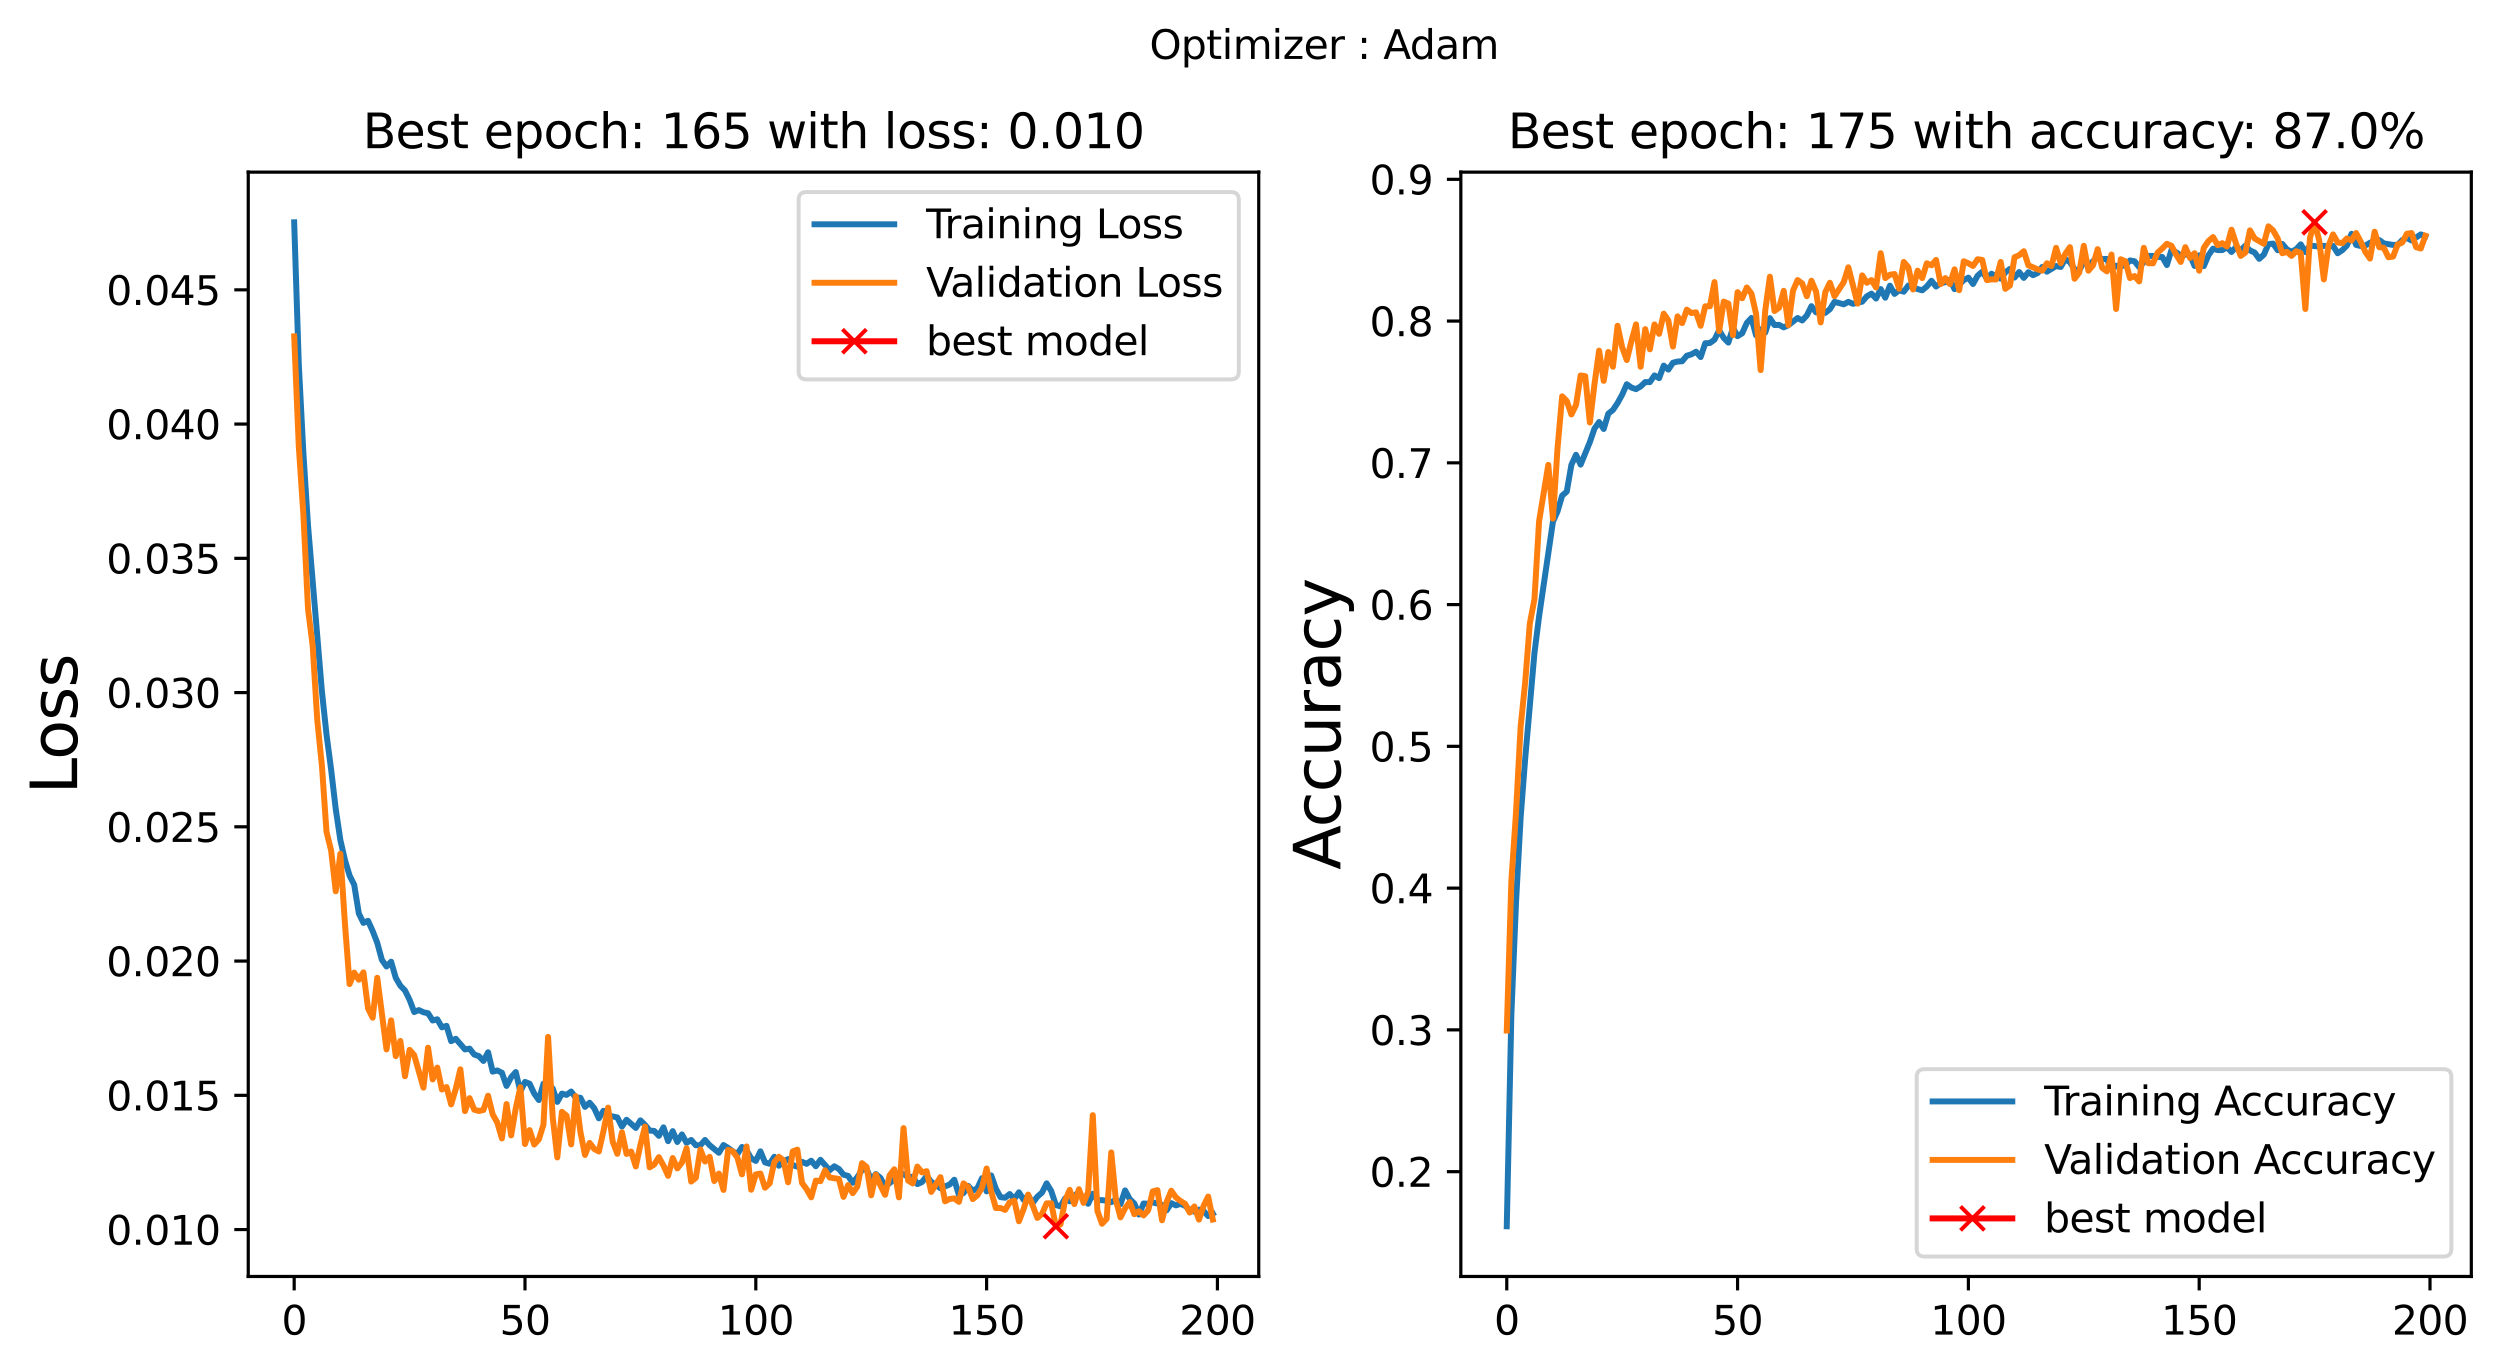 <?xml version="1.0" encoding="utf-8" standalone="no"?>
<!DOCTYPE svg PUBLIC "-//W3C//DTD SVG 1.1//EN"
  "http://www.w3.org/Graphics/SVG/1.1/DTD/svg11.dtd">
<svg xmlns:xlink="http://www.w3.org/1999/xlink" width="627.513pt" height="344.278pt" viewBox="0 0 627.513 344.278" xmlns="http://www.w3.org/2000/svg" version="1.1">
 <defs>
  <style type="text/css">*{stroke-linejoin: round; stroke-linecap: butt}</style>
 </defs>
 <g id="figure_1">
  <g id="patch_1">
   <path d="M 0 344.278 
L 627.513 344.278 
L 627.513 0 
L 0 0 
z
" style="fill: #ffffff"/>
  </g>
  <g id="axes_1">
   <g id="patch_2">
    <path d="M 62.313 320.4 
L 315.949 320.4 
L 315.949 43.2 
L 62.313 43.2 
z
" style="fill: #ffffff"/>
   </g>
   <g id="matplotlib.axis_1">
    <g id="xtick_1">
     <g id="line2d_1">
      <defs>
       <path id="m77416f4a60" d="M 0 0 
L 0 3.5 
" style="stroke: #000000; stroke-width: 0.8"/>
      </defs>
      <g>
       <use xlink:href="#m77416f4a60" x="73.842" y="320.4" style="stroke: #000000; stroke-width: 0.8"/>
      </g>
     </g>
     <g id="text_1">
      <!-- 0 -->
      <g transform="translate(70.661 334.998)scale(0.1 -0.1)">
       <defs>
        <path id="DejaVuSans-30" d="M 2034 4250 
Q 1547 4250 1301 3770 
Q 1056 3291 1056 2328 
Q 1056 1369 1301 889 
Q 1547 409 2034 409 
Q 2525 409 2770 889 
Q 3016 1369 3016 2328 
Q 3016 3291 2770 3770 
Q 2525 4250 2034 4250 
z
M 2034 4750 
Q 2819 4750 3233 4129 
Q 3647 3509 3647 2328 
Q 3647 1150 3233 529 
Q 2819 -91 2034 -91 
Q 1250 -91 836 529 
Q 422 1150 422 2328 
Q 422 3509 836 4129 
Q 1250 4750 2034 4750 
z
" transform="scale(0.016)"/>
       </defs>
       <use xlink:href="#DejaVuSans-30"/>
      </g>
     </g>
    </g>
    <g id="xtick_2">
     <g id="line2d_2">
      <g>
       <use xlink:href="#m77416f4a60" x="131.776" y="320.4" style="stroke: #000000; stroke-width: 0.8"/>
      </g>
     </g>
     <g id="text_2">
      <!-- 50 -->
      <g transform="translate(125.414 334.998)scale(0.1 -0.1)">
       <defs>
        <path id="DejaVuSans-35" d="M 691 4666 
L 3169 4666 
L 3169 4134 
L 1269 4134 
L 1269 2991 
Q 1406 3038 1543 3061 
Q 1681 3084 1819 3084 
Q 2600 3084 3056 2656 
Q 3513 2228 3513 1497 
Q 3513 744 3044 326 
Q 2575 -91 1722 -91 
Q 1428 -91 1123 -41 
Q 819 9 494 109 
L 494 744 
Q 775 591 1075 516 
Q 1375 441 1709 441 
Q 2250 441 2565 725 
Q 2881 1009 2881 1497 
Q 2881 1984 2565 2268 
Q 2250 2553 1709 2553 
Q 1456 2553 1204 2497 
Q 953 2441 691 2322 
L 691 4666 
z
" transform="scale(0.016)"/>
       </defs>
       <use xlink:href="#DejaVuSans-35"/>
       <use xlink:href="#DejaVuSans-30" x="63.623"/>
      </g>
     </g>
    </g>
    <g id="xtick_3">
     <g id="line2d_3">
      <g>
       <use xlink:href="#m77416f4a60" x="189.711" y="320.4" style="stroke: #000000; stroke-width: 0.8"/>
      </g>
     </g>
     <g id="text_3">
      <!-- 100 -->
      <g transform="translate(180.167 334.998)scale(0.1 -0.1)">
       <defs>
        <path id="DejaVuSans-31" d="M 794 531 
L 1825 531 
L 1825 4091 
L 703 3866 
L 703 4441 
L 1819 4666 
L 2450 4666 
L 2450 531 
L 3481 531 
L 3481 0 
L 794 0 
L 794 531 
z
" transform="scale(0.016)"/>
       </defs>
       <use xlink:href="#DejaVuSans-31"/>
       <use xlink:href="#DejaVuSans-30" x="63.623"/>
       <use xlink:href="#DejaVuSans-30" x="127.246"/>
      </g>
     </g>
    </g>
    <g id="xtick_4">
     <g id="line2d_4">
      <g>
       <use xlink:href="#m77416f4a60" x="247.645" y="320.4" style="stroke: #000000; stroke-width: 0.8"/>
      </g>
     </g>
     <g id="text_4">
      <!-- 150 -->
      <g transform="translate(238.101 334.998)scale(0.1 -0.1)">
       <use xlink:href="#DejaVuSans-31"/>
       <use xlink:href="#DejaVuSans-35" x="63.623"/>
       <use xlink:href="#DejaVuSans-30" x="127.246"/>
      </g>
     </g>
    </g>
    <g id="xtick_5">
     <g id="line2d_5">
      <g>
       <use xlink:href="#m77416f4a60" x="305.579" y="320.4" style="stroke: #000000; stroke-width: 0.8"/>
      </g>
     </g>
     <g id="text_5">
      <!-- 200 -->
      <g transform="translate(296.035 334.998)scale(0.1 -0.1)">
       <defs>
        <path id="DejaVuSans-32" d="M 1228 531 
L 3431 531 
L 3431 0 
L 469 0 
L 469 531 
Q 828 903 1448 1529 
Q 2069 2156 2228 2338 
Q 2531 2678 2651 2914 
Q 2772 3150 2772 3378 
Q 2772 3750 2511 3984 
Q 2250 4219 1831 4219 
Q 1534 4219 1204 4116 
Q 875 4013 500 3803 
L 500 4441 
Q 881 4594 1212 4672 
Q 1544 4750 1819 4750 
Q 2544 4750 2975 4387 
Q 3406 4025 3406 3419 
Q 3406 3131 3298 2873 
Q 3191 2616 2906 2266 
Q 2828 2175 2409 1742 
Q 1991 1309 1228 531 
z
" transform="scale(0.016)"/>
       </defs>
       <use xlink:href="#DejaVuSans-32"/>
       <use xlink:href="#DejaVuSans-30" x="63.623"/>
       <use xlink:href="#DejaVuSans-30" x="127.246"/>
      </g>
     </g>
    </g>
   </g>
   <g id="matplotlib.axis_2">
    <g id="ytick_1">
     <g id="line2d_6">
      <defs>
       <path id="mffb29371a8" d="M 0 0 
L -3.5 0 
" style="stroke: #000000; stroke-width: 0.8"/>
      </defs>
      <g>
       <use xlink:href="#mffb29371a8" x="62.313" y="308.628" style="stroke: #000000; stroke-width: 0.8"/>
      </g>
     </g>
     <g id="text_6">
      <!-- 0.010 -->
      <g transform="translate(26.685 312.428)scale(0.1 -0.1)">
       <defs>
        <path id="DejaVuSans-2e" d="M 684 794 
L 1344 794 
L 1344 0 
L 684 0 
L 684 794 
z
" transform="scale(0.016)"/>
       </defs>
       <use xlink:href="#DejaVuSans-30"/>
       <use xlink:href="#DejaVuSans-2e" x="63.623"/>
       <use xlink:href="#DejaVuSans-30" x="95.41"/>
       <use xlink:href="#DejaVuSans-31" x="159.033"/>
       <use xlink:href="#DejaVuSans-30" x="222.656"/>
      </g>
     </g>
    </g>
    <g id="ytick_2">
     <g id="line2d_7">
      <g>
       <use xlink:href="#mffb29371a8" x="62.313" y="274.931" style="stroke: #000000; stroke-width: 0.8"/>
      </g>
     </g>
     <g id="text_7">
      <!-- 0.015 -->
      <g transform="translate(26.685 278.73)scale(0.1 -0.1)">
       <use xlink:href="#DejaVuSans-30"/>
       <use xlink:href="#DejaVuSans-2e" x="63.623"/>
       <use xlink:href="#DejaVuSans-30" x="95.41"/>
       <use xlink:href="#DejaVuSans-31" x="159.033"/>
       <use xlink:href="#DejaVuSans-35" x="222.656"/>
      </g>
     </g>
    </g>
    <g id="ytick_3">
     <g id="line2d_8">
      <g>
       <use xlink:href="#mffb29371a8" x="62.313" y="241.234" style="stroke: #000000; stroke-width: 0.8"/>
      </g>
     </g>
     <g id="text_8">
      <!-- 0.020 -->
      <g transform="translate(26.685 245.033)scale(0.1 -0.1)">
       <use xlink:href="#DejaVuSans-30"/>
       <use xlink:href="#DejaVuSans-2e" x="63.623"/>
       <use xlink:href="#DejaVuSans-30" x="95.41"/>
       <use xlink:href="#DejaVuSans-32" x="159.033"/>
       <use xlink:href="#DejaVuSans-30" x="222.656"/>
      </g>
     </g>
    </g>
    <g id="ytick_4">
     <g id="line2d_9">
      <g>
       <use xlink:href="#mffb29371a8" x="62.313" y="207.537" style="stroke: #000000; stroke-width: 0.8"/>
      </g>
     </g>
     <g id="text_9">
      <!-- 0.025 -->
      <g transform="translate(26.685 211.336)scale(0.1 -0.1)">
       <use xlink:href="#DejaVuSans-30"/>
       <use xlink:href="#DejaVuSans-2e" x="63.623"/>
       <use xlink:href="#DejaVuSans-30" x="95.41"/>
       <use xlink:href="#DejaVuSans-32" x="159.033"/>
       <use xlink:href="#DejaVuSans-35" x="222.656"/>
      </g>
     </g>
    </g>
    <g id="ytick_5">
     <g id="line2d_10">
      <g>
       <use xlink:href="#mffb29371a8" x="62.313" y="173.84" style="stroke: #000000; stroke-width: 0.8"/>
      </g>
     </g>
     <g id="text_10">
      <!-- 0.030 -->
      <g transform="translate(26.685 177.639)scale(0.1 -0.1)">
       <defs>
        <path id="DejaVuSans-33" d="M 2597 2516 
Q 3050 2419 3304 2112 
Q 3559 1806 3559 1356 
Q 3559 666 3084 287 
Q 2609 -91 1734 -91 
Q 1441 -91 1130 -33 
Q 819 25 488 141 
L 488 750 
Q 750 597 1062 519 
Q 1375 441 1716 441 
Q 2309 441 2620 675 
Q 2931 909 2931 1356 
Q 2931 1769 2642 2001 
Q 2353 2234 1838 2234 
L 1294 2234 
L 1294 2753 
L 1863 2753 
Q 2328 2753 2575 2939 
Q 2822 3125 2822 3475 
Q 2822 3834 2567 4026 
Q 2313 4219 1838 4219 
Q 1578 4219 1281 4162 
Q 984 4106 628 3988 
L 628 4550 
Q 988 4650 1302 4700 
Q 1616 4750 1894 4750 
Q 2613 4750 3031 4423 
Q 3450 4097 3450 3541 
Q 3450 3153 3228 2886 
Q 3006 2619 2597 2516 
z
" transform="scale(0.016)"/>
       </defs>
       <use xlink:href="#DejaVuSans-30"/>
       <use xlink:href="#DejaVuSans-2e" x="63.623"/>
       <use xlink:href="#DejaVuSans-30" x="95.41"/>
       <use xlink:href="#DejaVuSans-33" x="159.033"/>
       <use xlink:href="#DejaVuSans-30" x="222.656"/>
      </g>
     </g>
    </g>
    <g id="ytick_6">
     <g id="line2d_11">
      <g>
       <use xlink:href="#mffb29371a8" x="62.313" y="140.143" style="stroke: #000000; stroke-width: 0.8"/>
      </g>
     </g>
     <g id="text_11">
      <!-- 0.035 -->
      <g transform="translate(26.685 143.942)scale(0.1 -0.1)">
       <use xlink:href="#DejaVuSans-30"/>
       <use xlink:href="#DejaVuSans-2e" x="63.623"/>
       <use xlink:href="#DejaVuSans-30" x="95.41"/>
       <use xlink:href="#DejaVuSans-33" x="159.033"/>
       <use xlink:href="#DejaVuSans-35" x="222.656"/>
      </g>
     </g>
    </g>
    <g id="ytick_7">
     <g id="line2d_12">
      <g>
       <use xlink:href="#mffb29371a8" x="62.313" y="106.445" style="stroke: #000000; stroke-width: 0.8"/>
      </g>
     </g>
     <g id="text_12">
      <!-- 0.040 -->
      <g transform="translate(26.685 110.245)scale(0.1 -0.1)">
       <defs>
        <path id="DejaVuSans-34" d="M 2419 4116 
L 825 1625 
L 2419 1625 
L 2419 4116 
z
M 2253 4666 
L 3047 4666 
L 3047 1625 
L 3713 1625 
L 3713 1100 
L 3047 1100 
L 3047 0 
L 2419 0 
L 2419 1100 
L 313 1100 
L 313 1709 
L 2253 4666 
z
" transform="scale(0.016)"/>
       </defs>
       <use xlink:href="#DejaVuSans-30"/>
       <use xlink:href="#DejaVuSans-2e" x="63.623"/>
       <use xlink:href="#DejaVuSans-30" x="95.41"/>
       <use xlink:href="#DejaVuSans-34" x="159.033"/>
       <use xlink:href="#DejaVuSans-30" x="222.656"/>
      </g>
     </g>
    </g>
    <g id="ytick_8">
     <g id="line2d_13">
      <g>
       <use xlink:href="#mffb29371a8" x="62.313" y="72.748" style="stroke: #000000; stroke-width: 0.8"/>
      </g>
     </g>
     <g id="text_13">
      <!-- 0.045 -->
      <g transform="translate(26.685 76.547)scale(0.1 -0.1)">
       <use xlink:href="#DejaVuSans-30"/>
       <use xlink:href="#DejaVuSans-2e" x="63.623"/>
       <use xlink:href="#DejaVuSans-30" x="95.41"/>
       <use xlink:href="#DejaVuSans-34" x="159.033"/>
       <use xlink:href="#DejaVuSans-35" x="222.656"/>
      </g>
     </g>
    </g>
    <g id="text_14">
     <!-- Loss -->
     <g transform="translate(19.358 199.347)rotate(-90)scale(0.16 -0.16)">
      <defs>
       <path id="DejaVuSans-4c" d="M 628 4666 
L 1259 4666 
L 1259 531 
L 3531 531 
L 3531 0 
L 628 0 
L 628 4666 
z
" transform="scale(0.016)"/>
       <path id="DejaVuSans-6f" d="M 1959 3097 
Q 1497 3097 1228 2736 
Q 959 2375 959 1747 
Q 959 1119 1226 758 
Q 1494 397 1959 397 
Q 2419 397 2687 759 
Q 2956 1122 2956 1747 
Q 2956 2369 2687 2733 
Q 2419 3097 1959 3097 
z
M 1959 3584 
Q 2709 3584 3137 3096 
Q 3566 2609 3566 1747 
Q 3566 888 3137 398 
Q 2709 -91 1959 -91 
Q 1206 -91 779 398 
Q 353 888 353 1747 
Q 353 2609 779 3096 
Q 1206 3584 1959 3584 
z
" transform="scale(0.016)"/>
       <path id="DejaVuSans-73" d="M 2834 3397 
L 2834 2853 
Q 2591 2978 2328 3040 
Q 2066 3103 1784 3103 
Q 1356 3103 1142 2972 
Q 928 2841 928 2578 
Q 928 2378 1081 2264 
Q 1234 2150 1697 2047 
L 1894 2003 
Q 2506 1872 2764 1633 
Q 3022 1394 3022 966 
Q 3022 478 2636 193 
Q 2250 -91 1575 -91 
Q 1294 -91 989 -36 
Q 684 19 347 128 
L 347 722 
Q 666 556 975 473 
Q 1284 391 1588 391 
Q 1994 391 2212 530 
Q 2431 669 2431 922 
Q 2431 1156 2273 1281 
Q 2116 1406 1581 1522 
L 1381 1569 
Q 847 1681 609 1914 
Q 372 2147 372 2553 
Q 372 3047 722 3315 
Q 1072 3584 1716 3584 
Q 2034 3584 2315 3537 
Q 2597 3491 2834 3397 
z
" transform="scale(0.016)"/>
      </defs>
      <use xlink:href="#DejaVuSans-4c"/>
      <use xlink:href="#DejaVuSans-6f" x="53.963"/>
      <use xlink:href="#DejaVuSans-73" x="115.145"/>
      <use xlink:href="#DejaVuSans-73" x="167.244"/>
     </g>
    </g>
   </g>
   <g id="line2d_14">
    <path d="M 73.842 55.8 
L 75.001 91.497 
L 76.159 113.854 
L 77.318 131.98 
L 80.794 173.474 
L 81.953 184.35 
L 83.112 193.148 
L 84.27 203.06 
L 85.429 210.832 
L 86.588 215.919 
L 87.746 219.765 
L 88.905 222.088 
L 90.064 229.275 
L 91.222 231.65 
L 92.381 231.13 
L 93.54 233.683 
L 94.698 236.672 
L 95.857 240.946 
L 97.016 242.595 
L 98.174 241.392 
L 99.333 245.437 
L 100.492 247.428 
L 101.651 248.607 
L 102.809 250.959 
L 103.968 254.02 
L 105.127 253.537 
L 106.285 254.08 
L 107.444 254.331 
L 108.603 256.149 
L 109.761 255.845 
L 110.92 257.863 
L 112.079 257.491 
L 113.237 261.337 
L 114.396 260.739 
L 116.713 263.409 
L 117.872 263.205 
L 119.031 264.696 
L 120.189 265.082 
L 121.348 266.307 
L 122.507 264.129 
L 123.666 268.986 
L 124.824 268.691 
L 125.983 269.263 
L 127.142 272.573 
L 128.3 270.389 
L 129.459 269.092 
L 130.618 273.978 
L 131.776 271.566 
L 132.935 272.018 
L 134.094 274.495 
L 135.252 276.111 
L 136.411 272.028 
L 137.57 273.123 
L 138.728 273.199 
L 139.887 276.575 
L 141.046 274.504 
L 142.205 274.823 
L 143.363 273.978 
L 144.522 275.535 
L 145.681 275.539 
L 146.839 277.827 
L 147.998 276.791 
L 149.157 278.164 
L 150.315 280.694 
L 151.474 278.818 
L 152.633 279.965 
L 154.95 280.488 
L 156.109 282.786 
L 157.267 281.066 
L 159.585 283.115 
L 160.744 281.218 
L 161.902 282.359 
L 163.061 283.779 
L 164.22 283.88 
L 165.378 285.097 
L 166.537 282.974 
L 167.696 286.432 
L 168.854 283.92 
L 170.013 286.643 
L 171.172 284.746 
L 172.33 286.857 
L 173.489 286.141 
L 174.648 287.466 
L 175.806 287.443 
L 176.965 286.142 
L 178.124 287.46 
L 180.441 289.353 
L 181.6 287.414 
L 182.759 288.133 
L 183.917 288.992 
L 185.076 289.678 
L 186.235 287.895 
L 187.393 288.736 
L 188.552 290.753 
L 189.711 291.395 
L 190.869 288.997 
L 192.028 291.77 
L 193.187 292.114 
L 194.345 290.371 
L 195.504 292.607 
L 196.663 291.495 
L 197.821 290.952 
L 198.98 292.455 
L 200.139 292.83 
L 201.298 291.621 
L 202.456 292.124 
L 203.615 291.348 
L 204.774 292.732 
L 205.932 291.124 
L 208.25 293.752 
L 209.408 292.747 
L 210.567 293.42 
L 211.726 294.843 
L 212.884 295.157 
L 214.043 296.889 
L 215.202 295.458 
L 216.36 293.68 
L 217.519 293.388 
L 218.678 296.178 
L 219.836 294.691 
L 220.995 295.652 
L 222.154 297.842 
L 224.471 296.056 
L 225.63 294.471 
L 226.789 294.684 
L 227.947 295.455 
L 229.106 295.378 
L 230.265 297.209 
L 231.423 296.719 
L 232.582 295.217 
L 233.741 296.623 
L 236.058 298.254 
L 238.375 297.32 
L 239.534 296.121 
L 240.693 299.935 
L 241.852 299.446 
L 243.01 297.661 
L 244.169 298.888 
L 245.328 298.251 
L 246.486 295.741 
L 247.645 299.042 
L 248.804 295.046 
L 249.962 298.366 
L 251.121 300.482 
L 252.28 300.637 
L 253.438 299.714 
L 254.597 300.946 
L 255.756 299.281 
L 256.914 301.141 
L 258.073 300.113 
L 259.232 301.934 
L 260.39 300.361 
L 261.549 299.357 
L 262.708 297.031 
L 263.867 298.959 
L 265.025 302.472 
L 266.184 302.804 
L 267.343 300.801 
L 268.501 301.527 
L 269.66 300.125 
L 270.819 299.264 
L 271.977 301.038 
L 273.136 302.15 
L 274.295 299.633 
L 275.453 301.225 
L 276.612 301.238 
L 277.771 301.403 
L 278.929 301.745 
L 280.088 301.162 
L 281.247 302.255 
L 282.406 298.798 
L 283.564 300.965 
L 284.723 302.094 
L 285.882 304.854 
L 287.04 302.08 
L 288.199 302.143 
L 289.358 301.794 
L 291.675 302.42 
L 292.834 303.791 
L 293.992 301.994 
L 295.151 302.557 
L 296.31 302.168 
L 297.468 302.666 
L 298.627 303.658 
L 299.786 304.14 
L 300.945 303.617 
L 302.103 303.969 
L 303.262 305.233 
L 304.421 304.607 
L 304.421 304.607 
" clip-path="url(#pb21c8bcd5d)" style="fill: none; stroke: #1f77b4; stroke-width: 1.5; stroke-linecap: square"/>
   </g>
   <g id="line2d_15">
    <path d="M 73.842 84.426 
L 75.001 112.111 
L 76.159 129.348 
L 77.318 152.887 
L 78.477 162.088 
L 79.635 180.726 
L 80.794 192.1 
L 81.953 208.775 
L 83.112 213.481 
L 84.27 223.704 
L 85.429 214.298 
L 86.588 231.965 
L 87.746 247.006 
L 88.905 244.129 
L 90.064 245.906 
L 91.222 244.07 
L 92.381 253.128 
L 93.54 255.452 
L 94.698 245.428 
L 97.016 263.408 
L 98.174 256.11 
L 99.333 265.084 
L 100.492 261.284 
L 101.651 270.14 
L 102.809 263.512 
L 103.968 264.849 
L 106.285 273.007 
L 107.444 262.985 
L 108.603 270.949 
L 109.761 267.978 
L 110.92 273.478 
L 112.079 272.857 
L 113.237 277.211 
L 114.396 273.323 
L 115.555 268.403 
L 116.713 278.898 
L 117.872 275.647 
L 119.031 278.534 
L 120.189 278.868 
L 121.348 278.612 
L 122.507 275.029 
L 123.666 279.729 
L 124.824 281.767 
L 125.983 285.752 
L 127.142 277.126 
L 128.3 284.99 
L 129.459 278.2 
L 130.618 272.879 
L 131.776 287.161 
L 132.935 283.661 
L 134.094 287.284 
L 135.252 285.993 
L 136.411 282.299 
L 137.57 260.261 
L 138.728 280.414 
L 139.887 290.522 
L 141.046 279.079 
L 142.205 280.035 
L 143.363 287.25 
L 144.522 275.134 
L 145.681 284.104 
L 146.839 289.895 
L 147.998 286.874 
L 149.157 288.397 
L 150.315 289.025 
L 151.474 283.902 
L 152.633 278.022 
L 153.791 286.547 
L 154.95 289.612 
L 156.109 284.223 
L 157.267 289.637 
L 158.426 289.048 
L 159.585 292.79 
L 160.744 287.383 
L 161.902 282.773 
L 163.061 293.009 
L 164.22 292.295 
L 165.378 290.454 
L 166.537 292.565 
L 167.696 295.143 
L 168.854 290.673 
L 170.013 293.276 
L 171.172 291.809 
L 172.33 288.207 
L 173.489 296.573 
L 174.648 295.647 
L 175.806 288.527 
L 176.965 291.543 
L 178.124 290.368 
L 179.282 296.448 
L 180.441 294.577 
L 181.6 298.679 
L 182.759 288.623 
L 183.917 288.99 
L 185.076 290.514 
L 186.235 294.774 
L 187.393 287.767 
L 188.552 298.626 
L 189.711 294.781 
L 190.869 294.566 
L 192.028 298.124 
L 193.187 297.016 
L 194.345 291.71 
L 195.504 290.357 
L 196.663 291.245 
L 197.821 296.766 
L 198.98 289.011 
L 200.139 288.569 
L 201.298 296.912 
L 202.456 298.478 
L 203.615 300.527 
L 204.774 296.341 
L 205.932 296.476 
L 207.091 293.758 
L 208.25 295.56 
L 210.567 295.928 
L 211.726 300.424 
L 212.884 297.46 
L 214.043 299.487 
L 215.202 297.814 
L 216.36 291.965 
L 217.519 292.9 
L 218.678 300.032 
L 219.836 294.826 
L 220.995 297.546 
L 222.154 299.904 
L 223.313 294.986 
L 224.471 293.504 
L 225.63 300.55 
L 226.789 283.16 
L 227.947 296.328 
L 229.106 297.045 
L 230.265 292.819 
L 231.423 294.27 
L 232.582 293.974 
L 233.741 299.184 
L 236.058 295.467 
L 237.217 301.532 
L 238.375 300.944 
L 239.534 300.8 
L 240.693 301.677 
L 241.852 297.029 
L 243.01 297.955 
L 244.169 300.984 
L 245.328 300.033 
L 246.486 298.115 
L 247.645 293.3 
L 248.804 299.125 
L 249.962 303.222 
L 251.121 303.214 
L 252.28 303.695 
L 253.438 301.793 
L 254.597 301.371 
L 255.756 306.536 
L 256.914 303.542 
L 258.073 299.845 
L 259.232 302.624 
L 260.39 305.704 
L 261.549 304.692 
L 262.708 302.049 
L 263.867 302.034 
L 265.025 307.8 
L 266.184 307.331 
L 267.343 301.323 
L 268.501 298.675 
L 269.66 302.225 
L 270.819 298.504 
L 271.977 301.93 
L 273.136 299.113 
L 274.295 279.915 
L 275.453 303.931 
L 276.612 307.169 
L 277.771 305.934 
L 278.929 289.269 
L 280.088 301.192 
L 281.247 305.567 
L 282.406 303.274 
L 283.564 301.719 
L 284.723 304.77 
L 285.882 304.023 
L 287.04 305.073 
L 288.199 303.8 
L 289.358 299.042 
L 290.516 298.736 
L 291.675 306.293 
L 292.834 301.692 
L 293.992 298.89 
L 295.151 300.538 
L 296.31 301.453 
L 297.468 302.172 
L 298.627 304.357 
L 299.786 302.824 
L 300.945 306.127 
L 302.103 302.68 
L 303.262 300.347 
L 304.421 306.112 
L 304.421 306.112 
" clip-path="url(#pb21c8bcd5d)" style="fill: none; stroke: #ff7f0e; stroke-width: 1.5; stroke-linecap: square"/>
   </g>
   <g id="line2d_16">
    <path d="M 265.025 307.8 
" clip-path="url(#pb21c8bcd5d)" style="fill: none; stroke: #ff0000; stroke-width: 1.5; stroke-linecap: square"/>
    <defs>
     <path id="m0f917a6fed" d="M -3 3 
L 3 -3 
M -3 -3 
L 3 3 
" style="stroke: #ff0000"/>
    </defs>
    <g clip-path="url(#pb21c8bcd5d)">
     <use xlink:href="#m0f917a6fed" x="265.025" y="307.8" style="fill: #ff0000; stroke: #ff0000"/>
    </g>
   </g>
   <g id="patch_3">
    <path d="M 62.313 320.4 
L 62.313 43.2 
" style="fill: none; stroke: #000000; stroke-width: 0.8; stroke-linejoin: miter; stroke-linecap: square"/>
   </g>
   <g id="patch_4">
    <path d="M 315.949 320.4 
L 315.949 43.2 
" style="fill: none; stroke: #000000; stroke-width: 0.8; stroke-linejoin: miter; stroke-linecap: square"/>
   </g>
   <g id="patch_5">
    <path d="M 62.313 320.4 
L 315.949 320.4 
" style="fill: none; stroke: #000000; stroke-width: 0.8; stroke-linejoin: miter; stroke-linecap: square"/>
   </g>
   <g id="patch_6">
    <path d="M 62.313 43.2 
L 315.949 43.2 
" style="fill: none; stroke: #000000; stroke-width: 0.8; stroke-linejoin: miter; stroke-linecap: square"/>
   </g>
   <g id="text_15">
    <!-- Best epoch: 165 with loss: 0.010 -->
    <g transform="translate(91.047 37.2)scale(0.12 -0.12)">
     <defs>
      <path id="DejaVuSans-42" d="M 1259 2228 
L 1259 519 
L 2272 519 
Q 2781 519 3026 730 
Q 3272 941 3272 1375 
Q 3272 1813 3026 2020 
Q 2781 2228 2272 2228 
L 1259 2228 
z
M 1259 4147 
L 1259 2741 
L 2194 2741 
Q 2656 2741 2882 2914 
Q 3109 3088 3109 3444 
Q 3109 3797 2882 3972 
Q 2656 4147 2194 4147 
L 1259 4147 
z
M 628 4666 
L 2241 4666 
Q 2963 4666 3353 4366 
Q 3744 4066 3744 3513 
Q 3744 3084 3544 2831 
Q 3344 2578 2956 2516 
Q 3422 2416 3680 2098 
Q 3938 1781 3938 1306 
Q 3938 681 3513 340 
Q 3088 0 2303 0 
L 628 0 
L 628 4666 
z
" transform="scale(0.016)"/>
      <path id="DejaVuSans-65" d="M 3597 1894 
L 3597 1613 
L 953 1613 
Q 991 1019 1311 708 
Q 1631 397 2203 397 
Q 2534 397 2845 478 
Q 3156 559 3463 722 
L 3463 178 
Q 3153 47 2828 -22 
Q 2503 -91 2169 -91 
Q 1331 -91 842 396 
Q 353 884 353 1716 
Q 353 2575 817 3079 
Q 1281 3584 2069 3584 
Q 2775 3584 3186 3129 
Q 3597 2675 3597 1894 
z
M 3022 2063 
Q 3016 2534 2758 2815 
Q 2500 3097 2075 3097 
Q 1594 3097 1305 2825 
Q 1016 2553 972 2059 
L 3022 2063 
z
" transform="scale(0.016)"/>
      <path id="DejaVuSans-74" d="M 1172 4494 
L 1172 3500 
L 2356 3500 
L 2356 3053 
L 1172 3053 
L 1172 1153 
Q 1172 725 1289 603 
Q 1406 481 1766 481 
L 2356 481 
L 2356 0 
L 1766 0 
Q 1100 0 847 248 
Q 594 497 594 1153 
L 594 3053 
L 172 3053 
L 172 3500 
L 594 3500 
L 594 4494 
L 1172 4494 
z
" transform="scale(0.016)"/>
      <path id="DejaVuSans-20" transform="scale(0.016)"/>
      <path id="DejaVuSans-70" d="M 1159 525 
L 1159 -1331 
L 581 -1331 
L 581 3500 
L 1159 3500 
L 1159 2969 
Q 1341 3281 1617 3432 
Q 1894 3584 2278 3584 
Q 2916 3584 3314 3078 
Q 3713 2572 3713 1747 
Q 3713 922 3314 415 
Q 2916 -91 2278 -91 
Q 1894 -91 1617 61 
Q 1341 213 1159 525 
z
M 3116 1747 
Q 3116 2381 2855 2742 
Q 2594 3103 2138 3103 
Q 1681 3103 1420 2742 
Q 1159 2381 1159 1747 
Q 1159 1113 1420 752 
Q 1681 391 2138 391 
Q 2594 391 2855 752 
Q 3116 1113 3116 1747 
z
" transform="scale(0.016)"/>
      <path id="DejaVuSans-63" d="M 3122 3366 
L 3122 2828 
Q 2878 2963 2633 3030 
Q 2388 3097 2138 3097 
Q 1578 3097 1268 2742 
Q 959 2388 959 1747 
Q 959 1106 1268 751 
Q 1578 397 2138 397 
Q 2388 397 2633 464 
Q 2878 531 3122 666 
L 3122 134 
Q 2881 22 2623 -34 
Q 2366 -91 2075 -91 
Q 1284 -91 818 406 
Q 353 903 353 1747 
Q 353 2603 823 3093 
Q 1294 3584 2113 3584 
Q 2378 3584 2631 3529 
Q 2884 3475 3122 3366 
z
" transform="scale(0.016)"/>
      <path id="DejaVuSans-68" d="M 3513 2113 
L 3513 0 
L 2938 0 
L 2938 2094 
Q 2938 2591 2744 2837 
Q 2550 3084 2163 3084 
Q 1697 3084 1428 2787 
Q 1159 2491 1159 1978 
L 1159 0 
L 581 0 
L 581 4863 
L 1159 4863 
L 1159 2956 
Q 1366 3272 1645 3428 
Q 1925 3584 2291 3584 
Q 2894 3584 3203 3211 
Q 3513 2838 3513 2113 
z
" transform="scale(0.016)"/>
      <path id="DejaVuSans-3a" d="M 750 794 
L 1409 794 
L 1409 0 
L 750 0 
L 750 794 
z
M 750 3309 
L 1409 3309 
L 1409 2516 
L 750 2516 
L 750 3309 
z
" transform="scale(0.016)"/>
      <path id="DejaVuSans-36" d="M 2113 2584 
Q 1688 2584 1439 2293 
Q 1191 2003 1191 1497 
Q 1191 994 1439 701 
Q 1688 409 2113 409 
Q 2538 409 2786 701 
Q 3034 994 3034 1497 
Q 3034 2003 2786 2293 
Q 2538 2584 2113 2584 
z
M 3366 4563 
L 3366 3988 
Q 3128 4100 2886 4159 
Q 2644 4219 2406 4219 
Q 1781 4219 1451 3797 
Q 1122 3375 1075 2522 
Q 1259 2794 1537 2939 
Q 1816 3084 2150 3084 
Q 2853 3084 3261 2657 
Q 3669 2231 3669 1497 
Q 3669 778 3244 343 
Q 2819 -91 2113 -91 
Q 1303 -91 875 529 
Q 447 1150 447 2328 
Q 447 3434 972 4092 
Q 1497 4750 2381 4750 
Q 2619 4750 2861 4703 
Q 3103 4656 3366 4563 
z
" transform="scale(0.016)"/>
      <path id="DejaVuSans-77" d="M 269 3500 
L 844 3500 
L 1563 769 
L 2278 3500 
L 2956 3500 
L 3675 769 
L 4391 3500 
L 4966 3500 
L 4050 0 
L 3372 0 
L 2619 2869 
L 1863 0 
L 1184 0 
L 269 3500 
z
" transform="scale(0.016)"/>
      <path id="DejaVuSans-69" d="M 603 3500 
L 1178 3500 
L 1178 0 
L 603 0 
L 603 3500 
z
M 603 4863 
L 1178 4863 
L 1178 4134 
L 603 4134 
L 603 4863 
z
" transform="scale(0.016)"/>
      <path id="DejaVuSans-6c" d="M 603 4863 
L 1178 4863 
L 1178 0 
L 603 0 
L 603 4863 
z
" transform="scale(0.016)"/>
     </defs>
     <use xlink:href="#DejaVuSans-42"/>
     <use xlink:href="#DejaVuSans-65" x="68.604"/>
     <use xlink:href="#DejaVuSans-73" x="130.127"/>
     <use xlink:href="#DejaVuSans-74" x="182.227"/>
     <use xlink:href="#DejaVuSans-20" x="221.436"/>
     <use xlink:href="#DejaVuSans-65" x="253.223"/>
     <use xlink:href="#DejaVuSans-70" x="314.746"/>
     <use xlink:href="#DejaVuSans-6f" x="378.223"/>
     <use xlink:href="#DejaVuSans-63" x="439.404"/>
     <use xlink:href="#DejaVuSans-68" x="494.385"/>
     <use xlink:href="#DejaVuSans-3a" x="557.764"/>
     <use xlink:href="#DejaVuSans-20" x="591.455"/>
     <use xlink:href="#DejaVuSans-31" x="623.242"/>
     <use xlink:href="#DejaVuSans-36" x="686.865"/>
     <use xlink:href="#DejaVuSans-35" x="750.488"/>
     <use xlink:href="#DejaVuSans-20" x="814.111"/>
     <use xlink:href="#DejaVuSans-77" x="845.898"/>
     <use xlink:href="#DejaVuSans-69" x="927.686"/>
     <use xlink:href="#DejaVuSans-74" x="955.469"/>
     <use xlink:href="#DejaVuSans-68" x="994.678"/>
     <use xlink:href="#DejaVuSans-20" x="1058.057"/>
     <use xlink:href="#DejaVuSans-6c" x="1089.844"/>
     <use xlink:href="#DejaVuSans-6f" x="1117.627"/>
     <use xlink:href="#DejaVuSans-73" x="1178.809"/>
     <use xlink:href="#DejaVuSans-73" x="1230.908"/>
     <use xlink:href="#DejaVuSans-3a" x="1283.008"/>
     <use xlink:href="#DejaVuSans-20" x="1316.699"/>
     <use xlink:href="#DejaVuSans-30" x="1348.486"/>
     <use xlink:href="#DejaVuSans-2e" x="1412.109"/>
     <use xlink:href="#DejaVuSans-30" x="1443.896"/>
     <use xlink:href="#DejaVuSans-31" x="1507.52"/>
     <use xlink:href="#DejaVuSans-30" x="1571.143"/>
    </g>
   </g>
   <g id="legend_1">
    <g id="patch_7">
     <path d="M 202.456 95.234 
L 308.949 95.234 
Q 310.949 95.234 310.949 93.234 
L 310.949 50.2 
Q 310.949 48.2 308.949 48.2 
L 202.456 48.2 
Q 200.456 48.2 200.456 50.2 
L 200.456 93.234 
Q 200.456 95.234 202.456 95.234 
z
" style="fill: #ffffff; opacity: 0.8; stroke: #cccccc; stroke-linejoin: miter"/>
    </g>
    <g id="line2d_17">
     <path d="M 204.456 56.298 
L 214.456 56.298 
L 224.456 56.298 
" style="fill: none; stroke: #1f77b4; stroke-width: 1.5; stroke-linecap: square"/>
    </g>
    <g id="text_16">
     <!-- Training Loss -->
     <g transform="translate(232.456 59.798)scale(0.1 -0.1)">
      <defs>
       <path id="DejaVuSans-54" d="M -19 4666 
L 3928 4666 
L 3928 4134 
L 2272 4134 
L 2272 0 
L 1638 0 
L 1638 4134 
L -19 4134 
L -19 4666 
z
" transform="scale(0.016)"/>
       <path id="DejaVuSans-72" d="M 2631 2963 
Q 2534 3019 2420 3045 
Q 2306 3072 2169 3072 
Q 1681 3072 1420 2755 
Q 1159 2438 1159 1844 
L 1159 0 
L 581 0 
L 581 3500 
L 1159 3500 
L 1159 2956 
Q 1341 3275 1631 3429 
Q 1922 3584 2338 3584 
Q 2397 3584 2469 3576 
Q 2541 3569 2628 3553 
L 2631 2963 
z
" transform="scale(0.016)"/>
       <path id="DejaVuSans-61" d="M 2194 1759 
Q 1497 1759 1228 1600 
Q 959 1441 959 1056 
Q 959 750 1161 570 
Q 1363 391 1709 391 
Q 2188 391 2477 730 
Q 2766 1069 2766 1631 
L 2766 1759 
L 2194 1759 
z
M 3341 1997 
L 3341 0 
L 2766 0 
L 2766 531 
Q 2569 213 2275 61 
Q 1981 -91 1556 -91 
Q 1019 -91 701 211 
Q 384 513 384 1019 
Q 384 1609 779 1909 
Q 1175 2209 1959 2209 
L 2766 2209 
L 2766 2266 
Q 2766 2663 2505 2880 
Q 2244 3097 1772 3097 
Q 1472 3097 1187 3025 
Q 903 2953 641 2809 
L 641 3341 
Q 956 3463 1253 3523 
Q 1550 3584 1831 3584 
Q 2591 3584 2966 3190 
Q 3341 2797 3341 1997 
z
" transform="scale(0.016)"/>
       <path id="DejaVuSans-6e" d="M 3513 2113 
L 3513 0 
L 2938 0 
L 2938 2094 
Q 2938 2591 2744 2837 
Q 2550 3084 2163 3084 
Q 1697 3084 1428 2787 
Q 1159 2491 1159 1978 
L 1159 0 
L 581 0 
L 581 3500 
L 1159 3500 
L 1159 2956 
Q 1366 3272 1645 3428 
Q 1925 3584 2291 3584 
Q 2894 3584 3203 3211 
Q 3513 2838 3513 2113 
z
" transform="scale(0.016)"/>
       <path id="DejaVuSans-67" d="M 2906 1791 
Q 2906 2416 2648 2759 
Q 2391 3103 1925 3103 
Q 1463 3103 1205 2759 
Q 947 2416 947 1791 
Q 947 1169 1205 825 
Q 1463 481 1925 481 
Q 2391 481 2648 825 
Q 2906 1169 2906 1791 
z
M 3481 434 
Q 3481 -459 3084 -895 
Q 2688 -1331 1869 -1331 
Q 1566 -1331 1297 -1286 
Q 1028 -1241 775 -1147 
L 775 -588 
Q 1028 -725 1275 -790 
Q 1522 -856 1778 -856 
Q 2344 -856 2625 -561 
Q 2906 -266 2906 331 
L 2906 616 
Q 2728 306 2450 153 
Q 2172 0 1784 0 
Q 1141 0 747 490 
Q 353 981 353 1791 
Q 353 2603 747 3093 
Q 1141 3584 1784 3584 
Q 2172 3584 2450 3431 
Q 2728 3278 2906 2969 
L 2906 3500 
L 3481 3500 
L 3481 434 
z
" transform="scale(0.016)"/>
      </defs>
      <use xlink:href="#DejaVuSans-54"/>
      <use xlink:href="#DejaVuSans-72" x="46.334"/>
      <use xlink:href="#DejaVuSans-61" x="87.447"/>
      <use xlink:href="#DejaVuSans-69" x="148.727"/>
      <use xlink:href="#DejaVuSans-6e" x="176.51"/>
      <use xlink:href="#DejaVuSans-69" x="239.889"/>
      <use xlink:href="#DejaVuSans-6e" x="267.672"/>
      <use xlink:href="#DejaVuSans-67" x="331.051"/>
      <use xlink:href="#DejaVuSans-20" x="394.527"/>
      <use xlink:href="#DejaVuSans-4c" x="426.314"/>
      <use xlink:href="#DejaVuSans-6f" x="480.277"/>
      <use xlink:href="#DejaVuSans-73" x="541.459"/>
      <use xlink:href="#DejaVuSans-73" x="593.559"/>
     </g>
    </g>
    <g id="line2d_18">
     <path d="M 204.456 70.977 
L 214.456 70.977 
L 224.456 70.977 
" style="fill: none; stroke: #ff7f0e; stroke-width: 1.5; stroke-linecap: square"/>
    </g>
    <g id="text_17">
     <!-- Validation Loss -->
     <g transform="translate(232.456 74.477)scale(0.1 -0.1)">
      <defs>
       <path id="DejaVuSans-56" d="M 1831 0 
L 50 4666 
L 709 4666 
L 2188 738 
L 3669 4666 
L 4325 4666 
L 2547 0 
L 1831 0 
z
" transform="scale(0.016)"/>
       <path id="DejaVuSans-64" d="M 2906 2969 
L 2906 4863 
L 3481 4863 
L 3481 0 
L 2906 0 
L 2906 525 
Q 2725 213 2448 61 
Q 2172 -91 1784 -91 
Q 1150 -91 751 415 
Q 353 922 353 1747 
Q 353 2572 751 3078 
Q 1150 3584 1784 3584 
Q 2172 3584 2448 3432 
Q 2725 3281 2906 2969 
z
M 947 1747 
Q 947 1113 1208 752 
Q 1469 391 1925 391 
Q 2381 391 2643 752 
Q 2906 1113 2906 1747 
Q 2906 2381 2643 2742 
Q 2381 3103 1925 3103 
Q 1469 3103 1208 2742 
Q 947 2381 947 1747 
z
" transform="scale(0.016)"/>
      </defs>
      <use xlink:href="#DejaVuSans-56"/>
      <use xlink:href="#DejaVuSans-61" x="60.658"/>
      <use xlink:href="#DejaVuSans-6c" x="121.938"/>
      <use xlink:href="#DejaVuSans-69" x="149.721"/>
      <use xlink:href="#DejaVuSans-64" x="177.504"/>
      <use xlink:href="#DejaVuSans-61" x="240.98"/>
      <use xlink:href="#DejaVuSans-74" x="302.26"/>
      <use xlink:href="#DejaVuSans-69" x="341.469"/>
      <use xlink:href="#DejaVuSans-6f" x="369.252"/>
      <use xlink:href="#DejaVuSans-6e" x="430.434"/>
      <use xlink:href="#DejaVuSans-20" x="493.812"/>
      <use xlink:href="#DejaVuSans-4c" x="525.6"/>
      <use xlink:href="#DejaVuSans-6f" x="579.562"/>
      <use xlink:href="#DejaVuSans-73" x="640.744"/>
      <use xlink:href="#DejaVuSans-73" x="692.844"/>
     </g>
    </g>
    <g id="line2d_19">
     <path d="M 204.456 85.655 
L 214.456 85.655 
L 224.456 85.655 
" style="fill: none; stroke: #ff0000; stroke-width: 1.5; stroke-linecap: square"/>
     <g>
      <use xlink:href="#m0f917a6fed" x="214.456" y="85.655" style="fill: #ff0000; stroke: #ff0000"/>
     </g>
    </g>
    <g id="text_18">
     <!-- best model -->
     <g transform="translate(232.456 89.155)scale(0.1 -0.1)">
      <defs>
       <path id="DejaVuSans-62" d="M 3116 1747 
Q 3116 2381 2855 2742 
Q 2594 3103 2138 3103 
Q 1681 3103 1420 2742 
Q 1159 2381 1159 1747 
Q 1159 1113 1420 752 
Q 1681 391 2138 391 
Q 2594 391 2855 752 
Q 3116 1113 3116 1747 
z
M 1159 2969 
Q 1341 3281 1617 3432 
Q 1894 3584 2278 3584 
Q 2916 3584 3314 3078 
Q 3713 2572 3713 1747 
Q 3713 922 3314 415 
Q 2916 -91 2278 -91 
Q 1894 -91 1617 61 
Q 1341 213 1159 525 
L 1159 0 
L 581 0 
L 581 4863 
L 1159 4863 
L 1159 2969 
z
" transform="scale(0.016)"/>
       <path id="DejaVuSans-6d" d="M 3328 2828 
Q 3544 3216 3844 3400 
Q 4144 3584 4550 3584 
Q 5097 3584 5394 3201 
Q 5691 2819 5691 2113 
L 5691 0 
L 5113 0 
L 5113 2094 
Q 5113 2597 4934 2840 
Q 4756 3084 4391 3084 
Q 3944 3084 3684 2787 
Q 3425 2491 3425 1978 
L 3425 0 
L 2847 0 
L 2847 2094 
Q 2847 2600 2669 2842 
Q 2491 3084 2119 3084 
Q 1678 3084 1418 2786 
Q 1159 2488 1159 1978 
L 1159 0 
L 581 0 
L 581 3500 
L 1159 3500 
L 1159 2956 
Q 1356 3278 1631 3431 
Q 1906 3584 2284 3584 
Q 2666 3584 2933 3390 
Q 3200 3197 3328 2828 
z
" transform="scale(0.016)"/>
      </defs>
      <use xlink:href="#DejaVuSans-62"/>
      <use xlink:href="#DejaVuSans-65" x="63.477"/>
      <use xlink:href="#DejaVuSans-73" x="125"/>
      <use xlink:href="#DejaVuSans-74" x="177.1"/>
      <use xlink:href="#DejaVuSans-20" x="216.309"/>
      <use xlink:href="#DejaVuSans-6d" x="248.096"/>
      <use xlink:href="#DejaVuSans-6f" x="345.508"/>
      <use xlink:href="#DejaVuSans-64" x="406.689"/>
      <use xlink:href="#DejaVuSans-65" x="470.166"/>
      <use xlink:href="#DejaVuSans-6c" x="531.689"/>
     </g>
    </g>
   </g>
  </g>
  <g id="axes_2">
   <g id="patch_8">
    <path d="M 366.677 320.4 
L 620.313 320.4 
L 620.313 43.2 
L 366.677 43.2 
z
" style="fill: #ffffff"/>
   </g>
   <g id="matplotlib.axis_3">
    <g id="xtick_6">
     <g id="line2d_20">
      <g>
       <use xlink:href="#m77416f4a60" x="378.206" y="320.4" style="stroke: #000000; stroke-width: 0.8"/>
      </g>
     </g>
     <g id="text_19">
      <!-- 0 -->
      <g transform="translate(375.024 334.998)scale(0.1 -0.1)">
       <use xlink:href="#DejaVuSans-30"/>
      </g>
     </g>
    </g>
    <g id="xtick_7">
     <g id="line2d_21">
      <g>
       <use xlink:href="#m77416f4a60" x="436.14" y="320.4" style="stroke: #000000; stroke-width: 0.8"/>
      </g>
     </g>
     <g id="text_20">
      <!-- 50 -->
      <g transform="translate(429.777 334.998)scale(0.1 -0.1)">
       <use xlink:href="#DejaVuSans-35"/>
       <use xlink:href="#DejaVuSans-30" x="63.623"/>
      </g>
     </g>
    </g>
    <g id="xtick_8">
     <g id="line2d_22">
      <g>
       <use xlink:href="#m77416f4a60" x="494.074" y="320.4" style="stroke: #000000; stroke-width: 0.8"/>
      </g>
     </g>
     <g id="text_21">
      <!-- 100 -->
      <g transform="translate(484.531 334.998)scale(0.1 -0.1)">
       <use xlink:href="#DejaVuSans-31"/>
       <use xlink:href="#DejaVuSans-30" x="63.623"/>
       <use xlink:href="#DejaVuSans-30" x="127.246"/>
      </g>
     </g>
    </g>
    <g id="xtick_9">
     <g id="line2d_23">
      <g>
       <use xlink:href="#m77416f4a60" x="552.009" y="320.4" style="stroke: #000000; stroke-width: 0.8"/>
      </g>
     </g>
     <g id="text_22">
      <!-- 150 -->
      <g transform="translate(542.465 334.998)scale(0.1 -0.1)">
       <use xlink:href="#DejaVuSans-31"/>
       <use xlink:href="#DejaVuSans-35" x="63.623"/>
       <use xlink:href="#DejaVuSans-30" x="127.246"/>
      </g>
     </g>
    </g>
    <g id="xtick_10">
     <g id="line2d_24">
      <g>
       <use xlink:href="#m77416f4a60" x="609.943" y="320.4" style="stroke: #000000; stroke-width: 0.8"/>
      </g>
     </g>
     <g id="text_23">
      <!-- 200 -->
      <g transform="translate(600.399 334.998)scale(0.1 -0.1)">
       <use xlink:href="#DejaVuSans-32"/>
       <use xlink:href="#DejaVuSans-30" x="63.623"/>
       <use xlink:href="#DejaVuSans-30" x="127.246"/>
      </g>
     </g>
    </g>
   </g>
   <g id="matplotlib.axis_4">
    <g id="ytick_9">
     <g id="line2d_25">
      <g>
       <use xlink:href="#mffb29371a8" x="366.677" y="294.09" style="stroke: #000000; stroke-width: 0.8"/>
      </g>
     </g>
     <g id="text_24">
      <!-- 0.2 -->
      <g transform="translate(343.774 297.889)scale(0.1 -0.1)">
       <use xlink:href="#DejaVuSans-30"/>
       <use xlink:href="#DejaVuSans-2e" x="63.623"/>
       <use xlink:href="#DejaVuSans-32" x="95.41"/>
      </g>
     </g>
    </g>
    <g id="ytick_10">
     <g id="line2d_26">
      <g>
       <use xlink:href="#mffb29371a8" x="366.677" y="258.506" style="stroke: #000000; stroke-width: 0.8"/>
      </g>
     </g>
     <g id="text_25">
      <!-- 0.3 -->
      <g transform="translate(343.774 262.306)scale(0.1 -0.1)">
       <use xlink:href="#DejaVuSans-30"/>
       <use xlink:href="#DejaVuSans-2e" x="63.623"/>
       <use xlink:href="#DejaVuSans-33" x="95.41"/>
      </g>
     </g>
    </g>
    <g id="ytick_11">
     <g id="line2d_27">
      <g>
       <use xlink:href="#mffb29371a8" x="366.677" y="222.923" style="stroke: #000000; stroke-width: 0.8"/>
      </g>
     </g>
     <g id="text_26">
      <!-- 0.4 -->
      <g transform="translate(343.774 226.722)scale(0.1 -0.1)">
       <use xlink:href="#DejaVuSans-30"/>
       <use xlink:href="#DejaVuSans-2e" x="63.623"/>
       <use xlink:href="#DejaVuSans-34" x="95.41"/>
      </g>
     </g>
    </g>
    <g id="ytick_12">
     <g id="line2d_28">
      <g>
       <use xlink:href="#mffb29371a8" x="366.677" y="187.34" style="stroke: #000000; stroke-width: 0.8"/>
      </g>
     </g>
     <g id="text_27">
      <!-- 0.5 -->
      <g transform="translate(343.774 191.139)scale(0.1 -0.1)">
       <use xlink:href="#DejaVuSans-30"/>
       <use xlink:href="#DejaVuSans-2e" x="63.623"/>
       <use xlink:href="#DejaVuSans-35" x="95.41"/>
      </g>
     </g>
    </g>
    <g id="ytick_13">
     <g id="line2d_29">
      <g>
       <use xlink:href="#mffb29371a8" x="366.677" y="151.757" style="stroke: #000000; stroke-width: 0.8"/>
      </g>
     </g>
     <g id="text_28">
      <!-- 0.6 -->
      <g transform="translate(343.774 155.556)scale(0.1 -0.1)">
       <use xlink:href="#DejaVuSans-30"/>
       <use xlink:href="#DejaVuSans-2e" x="63.623"/>
       <use xlink:href="#DejaVuSans-36" x="95.41"/>
      </g>
     </g>
    </g>
    <g id="ytick_14">
     <g id="line2d_30">
      <g>
       <use xlink:href="#mffb29371a8" x="366.677" y="116.173" style="stroke: #000000; stroke-width: 0.8"/>
      </g>
     </g>
     <g id="text_29">
      <!-- 0.7 -->
      <g transform="translate(343.774 119.973)scale(0.1 -0.1)">
       <defs>
        <path id="DejaVuSans-37" d="M 525 4666 
L 3525 4666 
L 3525 4397 
L 1831 0 
L 1172 0 
L 2766 4134 
L 525 4134 
L 525 4666 
z
" transform="scale(0.016)"/>
       </defs>
       <use xlink:href="#DejaVuSans-30"/>
       <use xlink:href="#DejaVuSans-2e" x="63.623"/>
       <use xlink:href="#DejaVuSans-37" x="95.41"/>
      </g>
     </g>
    </g>
    <g id="ytick_15">
     <g id="line2d_31">
      <g>
       <use xlink:href="#mffb29371a8" x="366.677" y="80.59" style="stroke: #000000; stroke-width: 0.8"/>
      </g>
     </g>
     <g id="text_30">
      <!-- 0.8 -->
      <g transform="translate(343.774 84.389)scale(0.1 -0.1)">
       <defs>
        <path id="DejaVuSans-38" d="M 2034 2216 
Q 1584 2216 1326 1975 
Q 1069 1734 1069 1313 
Q 1069 891 1326 650 
Q 1584 409 2034 409 
Q 2484 409 2743 651 
Q 3003 894 3003 1313 
Q 3003 1734 2745 1975 
Q 2488 2216 2034 2216 
z
M 1403 2484 
Q 997 2584 770 2862 
Q 544 3141 544 3541 
Q 544 4100 942 4425 
Q 1341 4750 2034 4750 
Q 2731 4750 3128 4425 
Q 3525 4100 3525 3541 
Q 3525 3141 3298 2862 
Q 3072 2584 2669 2484 
Q 3125 2378 3379 2068 
Q 3634 1759 3634 1313 
Q 3634 634 3220 271 
Q 2806 -91 2034 -91 
Q 1263 -91 848 271 
Q 434 634 434 1313 
Q 434 1759 690 2068 
Q 947 2378 1403 2484 
z
M 1172 3481 
Q 1172 3119 1398 2916 
Q 1625 2713 2034 2713 
Q 2441 2713 2670 2916 
Q 2900 3119 2900 3481 
Q 2900 3844 2670 4047 
Q 2441 4250 2034 4250 
Q 1625 4250 1398 4047 
Q 1172 3844 1172 3481 
z
" transform="scale(0.016)"/>
       </defs>
       <use xlink:href="#DejaVuSans-30"/>
       <use xlink:href="#DejaVuSans-2e" x="63.623"/>
       <use xlink:href="#DejaVuSans-38" x="95.41"/>
      </g>
     </g>
    </g>
    <g id="ytick_16">
     <g id="line2d_32">
      <g>
       <use xlink:href="#mffb29371a8" x="366.677" y="45.007" style="stroke: #000000; stroke-width: 0.8"/>
      </g>
     </g>
     <g id="text_31">
      <!-- 0.9 -->
      <g transform="translate(343.774 48.806)scale(0.1 -0.1)">
       <defs>
        <path id="DejaVuSans-39" d="M 703 97 
L 703 672 
Q 941 559 1184 500 
Q 1428 441 1663 441 
Q 2288 441 2617 861 
Q 2947 1281 2994 2138 
Q 2813 1869 2534 1725 
Q 2256 1581 1919 1581 
Q 1219 1581 811 2004 
Q 403 2428 403 3163 
Q 403 3881 828 4315 
Q 1253 4750 1959 4750 
Q 2769 4750 3195 4129 
Q 3622 3509 3622 2328 
Q 3622 1225 3098 567 
Q 2575 -91 1691 -91 
Q 1453 -91 1209 -44 
Q 966 3 703 97 
z
M 1959 2075 
Q 2384 2075 2632 2365 
Q 2881 2656 2881 3163 
Q 2881 3666 2632 3958 
Q 2384 4250 1959 4250 
Q 1534 4250 1286 3958 
Q 1038 3666 1038 3163 
Q 1038 2656 1286 2365 
Q 1534 2075 1959 2075 
z
" transform="scale(0.016)"/>
       </defs>
       <use xlink:href="#DejaVuSans-30"/>
       <use xlink:href="#DejaVuSans-2e" x="63.623"/>
       <use xlink:href="#DejaVuSans-39" x="95.41"/>
      </g>
     </g>
    </g>
    <g id="text_32">
     <!-- Accuracy -->
     <g transform="translate(336.446 218.325)rotate(-90)scale(0.16 -0.16)">
      <defs>
       <path id="DejaVuSans-41" d="M 2188 4044 
L 1331 1722 
L 3047 1722 
L 2188 4044 
z
M 1831 4666 
L 2547 4666 
L 4325 0 
L 3669 0 
L 3244 1197 
L 1141 1197 
L 716 0 
L 50 0 
L 1831 4666 
z
" transform="scale(0.016)"/>
       <path id="DejaVuSans-75" d="M 544 1381 
L 544 3500 
L 1119 3500 
L 1119 1403 
Q 1119 906 1312 657 
Q 1506 409 1894 409 
Q 2359 409 2629 706 
Q 2900 1003 2900 1516 
L 2900 3500 
L 3475 3500 
L 3475 0 
L 2900 0 
L 2900 538 
Q 2691 219 2414 64 
Q 2138 -91 1772 -91 
Q 1169 -91 856 284 
Q 544 659 544 1381 
z
M 1991 3584 
L 1991 3584 
z
" transform="scale(0.016)"/>
       <path id="DejaVuSans-79" d="M 2059 -325 
Q 1816 -950 1584 -1140 
Q 1353 -1331 966 -1331 
L 506 -1331 
L 506 -850 
L 844 -850 
Q 1081 -850 1212 -737 
Q 1344 -625 1503 -206 
L 1606 56 
L 191 3500 
L 800 3500 
L 1894 763 
L 2988 3500 
L 3597 3500 
L 2059 -325 
z
" transform="scale(0.016)"/>
      </defs>
      <use xlink:href="#DejaVuSans-41"/>
      <use xlink:href="#DejaVuSans-63" x="66.658"/>
      <use xlink:href="#DejaVuSans-63" x="121.639"/>
      <use xlink:href="#DejaVuSans-75" x="176.619"/>
      <use xlink:href="#DejaVuSans-72" x="239.998"/>
      <use xlink:href="#DejaVuSans-61" x="281.111"/>
      <use xlink:href="#DejaVuSans-63" x="342.391"/>
      <use xlink:href="#DejaVuSans-79" x="397.371"/>
     </g>
    </g>
   </g>
   <g id="line2d_33">
    <path d="M 378.206 307.8 
L 379.364 254.553 
L 380.523 226.601 
L 381.682 205.28 
L 382.84 190.295 
L 385.158 163.894 
L 386.316 154.711 
L 389.793 130.968 
L 390.951 128.353 
L 392.11 124.4 
L 393.269 123.379 
L 394.427 116.684 
L 395.586 114.154 
L 396.745 116.62 
L 399.062 110.966 
L 400.221 107.586 
L 401.379 105.928 
L 402.538 107.671 
L 403.697 103.823 
L 404.855 102.909 
L 406.014 101.166 
L 407.173 99.062 
L 408.332 96.448 
L 409.49 97.276 
L 410.649 97.68 
L 411.808 97 
L 412.966 95.895 
L 414.125 95.916 
L 415.284 94.237 
L 416.442 94.917 
L 417.601 91.771 
L 418.76 92.77 
L 419.918 91.048 
L 421.077 90.751 
L 422.236 90.666 
L 423.394 89.284 
L 424.553 88.944 
L 425.712 88.285 
L 426.87 89.624 
L 428.029 86.159 
L 429.188 86.096 
L 430.347 85.267 
L 431.505 82.886 
L 432.664 84.82 
L 433.823 85.989 
L 434.981 82.291 
L 436.14 84.374 
L 437.299 83.651 
L 438.457 81.058 
L 439.616 79.804 
L 440.775 84.161 
L 441.933 82.652 
L 443.092 83.46 
L 444.251 79.868 
L 445.409 81.589 
L 446.568 81.547 
L 447.727 82.163 
L 448.886 81.632 
L 451.203 79.825 
L 452.362 80.441 
L 453.52 79.187 
L 454.679 76.849 
L 455.838 78.401 
L 456.996 78.039 
L 458.155 78.528 
L 459.314 77.614 
L 460.472 75.765 
L 462.79 76.381 
L 463.948 75.765 
L 465.107 76.254 
L 467.425 75.722 
L 468.583 74.383 
L 469.742 73.703 
L 470.901 74.936 
L 472.059 72.555 
L 473.218 74.723 
L 474.377 71.705 
L 475.535 73.767 
L 476.694 72.853 
L 477.853 73.214 
L 479.011 71.663 
L 481.329 72.555 
L 482.487 72.874 
L 483.646 71.896 
L 484.805 70.472 
L 485.963 71.918 
L 487.122 71.089 
L 488.281 70.834 
L 489.44 70.175 
L 490.598 72.577 
L 492.916 70.302 
L 494.074 69.686 
L 495.233 71.28 
L 496.392 69.197 
L 497.55 68.198 
L 498.709 69.898 
L 499.868 68.708 
L 502.185 69.941 
L 503.344 68.368 
L 504.502 67.496 
L 505.661 69.664 
L 506.82 68.283 
L 507.979 69.749 
L 509.137 68.325 
L 510.296 69.069 
L 511.455 68.538 
L 512.613 67.007 
L 513.772 68.198 
L 516.089 66.774 
L 517.248 67.007 
L 518.407 65.009 
L 519.565 65.817 
L 520.724 67.581 
L 521.883 67.921 
L 523.041 65.732 
L 524.2 66.603 
L 526.517 64.52 
L 527.676 65.031 
L 528.835 64.988 
L 529.994 67.709 
L 531.152 66.689 
L 532.311 66.774 
L 533.47 66.603 
L 534.628 65.371 
L 535.787 65.583 
L 536.946 67.05 
L 538.104 65.817 
L 539.263 64.244 
L 540.422 64.244 
L 541.58 64.52 
L 542.739 64.499 
L 543.898 66.518 
L 545.056 62.735 
L 546.215 63.309 
L 547.374 64.138 
L 548.533 63.883 
L 549.691 64.031 
L 550.85 66.752 
L 552.009 64.095 
L 553.167 66.795 
L 554.326 64.074 
L 555.485 62.416 
L 556.643 62.777 
L 557.802 62.777 
L 558.961 62.055 
L 560.119 63.245 
L 561.278 61.991 
L 562.437 62.82 
L 563.595 61.672 
L 564.754 62.862 
L 565.913 63.373 
L 567.072 64.967 
L 568.23 63.925 
L 569.389 61.289 
L 570.548 61.141 
L 571.706 62.799 
L 572.865 61.226 
L 574.024 62.607 
L 575.182 63.181 
L 576.341 62.565 
L 577.5 61.332 
L 578.658 63.266 
L 579.817 61.651 
L 582.134 61.885 
L 583.293 61.693 
L 584.452 61.885 
L 585.61 61.715 
L 586.769 63.564 
L 587.928 62.799 
L 589.087 61.629 
L 590.245 58.696 
L 591.404 61.481 
L 592.563 61.757 
L 593.721 61.629 
L 594.88 60.949 
L 596.039 60.46 
L 597.197 60.248 
L 598.356 61.098 
L 600.673 61.481 
L 601.832 61.438 
L 602.991 60.248 
L 604.149 59.738 
L 605.308 60.354 
L 607.626 58.845 
L 608.784 59.313 
L 608.784 59.313 
" clip-path="url(#p82236b85bf)" style="fill: none; stroke: #1f77b4; stroke-width: 1.5; stroke-linecap: square"/>
   </g>
   <g id="line2d_34">
    <path d="M 378.206 258.675 
L 379.364 221.068 
L 380.523 204.035 
L 381.682 182.449 
L 382.84 171.15 
L 383.999 156.479 
L 385.158 150.408 
L 386.316 130.845 
L 388.634 116.679 
L 389.793 130.171 
L 390.951 112.463 
L 392.11 99.478 
L 393.269 100.658 
L 394.427 104.031 
L 395.586 101.67 
L 396.745 94.25 
L 397.903 94.419 
L 399.062 106.055 
L 400.221 96.442 
L 401.379 88.01 
L 402.538 95.599 
L 403.697 88.348 
L 404.855 92.058 
L 406.014 81.771 
L 407.173 87.167 
L 408.332 90.371 
L 409.49 85.649 
L 410.649 81.433 
L 411.808 92.058 
L 412.966 82.614 
L 414.125 87.673 
L 415.284 81.433 
L 416.442 83.794 
L 417.601 78.735 
L 418.76 80.422 
L 419.918 86.999 
L 421.077 79.41 
L 422.236 81.096 
L 423.394 77.723 
L 424.553 78.567 
L 425.712 78.398 
L 426.87 81.771 
L 428.029 76.88 
L 429.188 76.88 
L 430.347 70.809 
L 431.505 83.12 
L 432.664 75.7 
L 433.823 76.206 
L 434.981 84.132 
L 436.14 73.339 
L 437.299 74.856 
L 438.457 72.158 
L 439.616 73.676 
L 440.775 78.735 
L 441.933 92.901 
L 443.092 77.892 
L 444.251 69.46 
L 445.409 78.061 
L 446.568 77.217 
L 447.727 73.001 
L 448.886 81.602 
L 450.044 73.001 
L 451.203 70.303 
L 452.362 71.146 
L 453.52 74.351 
L 454.679 70.472 
L 455.838 73.17 
L 456.996 80.928 
L 458.155 73.339 
L 459.314 70.978 
L 460.472 74.351 
L 462.79 70.809 
L 463.948 67.099 
L 466.266 76.206 
L 467.425 69.123 
L 468.583 70.978 
L 469.742 70.303 
L 470.901 72.158 
L 472.059 63.557 
L 473.218 69.797 
L 474.377 68.954 
L 475.535 68.785 
L 476.694 72.495 
L 477.853 65.75 
L 479.011 67.099 
L 480.17 72.664 
L 481.329 67.942 
L 482.487 69.797 
L 483.646 66.087 
L 484.805 66.593 
L 485.963 65.244 
L 487.122 71.315 
L 488.281 69.797 
L 489.44 71.315 
L 490.598 67.605 
L 491.757 72.833 
L 492.916 65.581 
L 494.074 66.087 
L 495.233 66.762 
L 496.392 65.075 
L 497.55 65.244 
L 498.709 70.303 
L 499.868 70.134 
L 501.026 70.134 
L 502.185 65.75 
L 503.344 72.495 
L 504.502 71.652 
L 505.661 64.569 
L 506.82 64.063 
L 507.979 63.052 
L 509.137 66.593 
L 511.455 67.605 
L 512.613 67.942 
L 513.772 66.087 
L 514.931 66.762 
L 516.089 62.208 
L 517.248 66.087 
L 518.407 63.726 
L 519.565 62.04 
L 520.724 69.966 
L 521.883 68.448 
L 523.041 61.702 
L 524.2 67.942 
L 525.359 66.593 
L 526.517 62.546 
L 527.676 67.268 
L 528.835 68.111 
L 529.994 63.895 
L 531.152 77.555 
L 532.311 65.075 
L 533.47 65.581 
L 534.628 69.797 
L 535.787 69.291 
L 536.946 70.64 
L 538.104 62.208 
L 539.263 66.087 
L 540.422 66.087 
L 541.58 63.389 
L 542.739 62.377 
L 543.898 61.197 
L 545.056 61.702 
L 546.215 63.895 
L 547.374 65.75 
L 548.533 62.04 
L 549.691 64.738 
L 550.85 63.557 
L 552.009 67.942 
L 553.167 62.208 
L 554.326 60.522 
L 555.485 59.51 
L 556.643 61.534 
L 557.802 61.028 
L 558.961 61.871 
L 560.119 57.655 
L 561.278 61.197 
L 562.437 64.232 
L 563.595 63.389 
L 564.754 57.824 
L 565.913 59.847 
L 568.23 61.197 
L 569.389 56.812 
L 570.548 57.824 
L 571.706 59.847 
L 572.865 63.557 
L 574.024 63.22 
L 575.182 64.232 
L 576.341 63.052 
L 577.5 63.557 
L 578.658 77.555 
L 579.817 59.679 
L 580.976 55.8 
L 582.134 60.353 
L 583.293 70.134 
L 584.452 61.702 
L 585.61 58.836 
L 586.769 60.859 
L 587.928 61.028 
L 589.087 59.847 
L 590.245 60.353 
L 591.404 58.498 
L 592.563 60.691 
L 593.721 63.22 
L 594.88 64.907 
L 596.039 58.161 
L 597.197 62.04 
L 598.356 62.208 
L 599.515 64.569 
L 600.673 64.401 
L 601.832 61.365 
L 602.991 60.859 
L 604.149 58.667 
L 605.308 58.498 
L 606.467 62.04 
L 607.626 62.377 
L 608.784 59.173 
L 608.784 59.173 
" clip-path="url(#p82236b85bf)" style="fill: none; stroke: #ff7f0e; stroke-width: 1.5; stroke-linecap: square"/>
   </g>
   <g id="line2d_35">
    <path d="M 580.976 55.8 
" clip-path="url(#p82236b85bf)" style="fill: none; stroke: #ff0000; stroke-width: 1.5; stroke-linecap: square"/>
    <g clip-path="url(#p82236b85bf)">
     <use xlink:href="#m0f917a6fed" x="580.976" y="55.8" style="fill: #ff0000; stroke: #ff0000"/>
    </g>
   </g>
   <g id="patch_9">
    <path d="M 366.677 320.4 
L 366.677 43.2 
" style="fill: none; stroke: #000000; stroke-width: 0.8; stroke-linejoin: miter; stroke-linecap: square"/>
   </g>
   <g id="patch_10">
    <path d="M 620.313 320.4 
L 620.313 43.2 
" style="fill: none; stroke: #000000; stroke-width: 0.8; stroke-linejoin: miter; stroke-linecap: square"/>
   </g>
   <g id="patch_11">
    <path d="M 366.677 320.4 
L 620.313 320.4 
" style="fill: none; stroke: #000000; stroke-width: 0.8; stroke-linejoin: miter; stroke-linecap: square"/>
   </g>
   <g id="patch_12">
    <path d="M 366.677 43.2 
L 620.313 43.2 
" style="fill: none; stroke: #000000; stroke-width: 0.8; stroke-linejoin: miter; stroke-linecap: square"/>
   </g>
   <g id="text_33">
    <!-- Best epoch: 175 with accuracy: 87.0% -->
    <g transform="translate(378.481 37.2)scale(0.12 -0.12)">
     <defs>
      <path id="DejaVuSans-25" d="M 4653 2053 
Q 4381 2053 4226 1822 
Q 4072 1591 4072 1178 
Q 4072 772 4226 539 
Q 4381 306 4653 306 
Q 4919 306 5073 539 
Q 5228 772 5228 1178 
Q 5228 1588 5073 1820 
Q 4919 2053 4653 2053 
z
M 4653 2450 
Q 5147 2450 5437 2106 
Q 5728 1763 5728 1178 
Q 5728 594 5436 251 
Q 5144 -91 4653 -91 
Q 4153 -91 3862 251 
Q 3572 594 3572 1178 
Q 3572 1766 3864 2108 
Q 4156 2450 4653 2450 
z
M 1428 4353 
Q 1159 4353 1004 4120 
Q 850 3888 850 3481 
Q 850 3069 1003 2837 
Q 1156 2606 1428 2606 
Q 1700 2606 1854 2837 
Q 2009 3069 2009 3481 
Q 2009 3884 1853 4118 
Q 1697 4353 1428 4353 
z
M 4250 4750 
L 4750 4750 
L 1831 -91 
L 1331 -91 
L 4250 4750 
z
M 1428 4750 
Q 1922 4750 2215 4408 
Q 2509 4066 2509 3481 
Q 2509 2891 2217 2550 
Q 1925 2209 1428 2209 
Q 931 2209 642 2551 
Q 353 2894 353 3481 
Q 353 4063 643 4406 
Q 934 4750 1428 4750 
z
" transform="scale(0.016)"/>
     </defs>
     <use xlink:href="#DejaVuSans-42"/>
     <use xlink:href="#DejaVuSans-65" x="68.604"/>
     <use xlink:href="#DejaVuSans-73" x="130.127"/>
     <use xlink:href="#DejaVuSans-74" x="182.227"/>
     <use xlink:href="#DejaVuSans-20" x="221.436"/>
     <use xlink:href="#DejaVuSans-65" x="253.223"/>
     <use xlink:href="#DejaVuSans-70" x="314.746"/>
     <use xlink:href="#DejaVuSans-6f" x="378.223"/>
     <use xlink:href="#DejaVuSans-63" x="439.404"/>
     <use xlink:href="#DejaVuSans-68" x="494.385"/>
     <use xlink:href="#DejaVuSans-3a" x="557.764"/>
     <use xlink:href="#DejaVuSans-20" x="591.455"/>
     <use xlink:href="#DejaVuSans-31" x="623.242"/>
     <use xlink:href="#DejaVuSans-37" x="686.865"/>
     <use xlink:href="#DejaVuSans-35" x="750.488"/>
     <use xlink:href="#DejaVuSans-20" x="814.111"/>
     <use xlink:href="#DejaVuSans-77" x="845.898"/>
     <use xlink:href="#DejaVuSans-69" x="927.686"/>
     <use xlink:href="#DejaVuSans-74" x="955.469"/>
     <use xlink:href="#DejaVuSans-68" x="994.678"/>
     <use xlink:href="#DejaVuSans-20" x="1058.057"/>
     <use xlink:href="#DejaVuSans-61" x="1089.844"/>
     <use xlink:href="#DejaVuSans-63" x="1151.123"/>
     <use xlink:href="#DejaVuSans-63" x="1206.104"/>
     <use xlink:href="#DejaVuSans-75" x="1261.084"/>
     <use xlink:href="#DejaVuSans-72" x="1324.463"/>
     <use xlink:href="#DejaVuSans-61" x="1365.576"/>
     <use xlink:href="#DejaVuSans-63" x="1426.855"/>
     <use xlink:href="#DejaVuSans-79" x="1481.836"/>
     <use xlink:href="#DejaVuSans-3a" x="1533.766"/>
     <use xlink:href="#DejaVuSans-20" x="1567.457"/>
     <use xlink:href="#DejaVuSans-38" x="1599.244"/>
     <use xlink:href="#DejaVuSans-37" x="1662.867"/>
     <use xlink:href="#DejaVuSans-2e" x="1726.49"/>
     <use xlink:href="#DejaVuSans-30" x="1758.277"/>
     <use xlink:href="#DejaVuSans-25" x="1821.9"/>
    </g>
   </g>
   <g id="legend_2">
    <g id="patch_13">
     <path d="M 483.098 315.4 
L 613.313 315.4 
Q 615.313 315.4 615.313 313.4 
L 615.313 270.366 
Q 615.313 268.366 613.313 268.366 
L 483.098 268.366 
Q 481.098 268.366 481.098 270.366 
L 481.098 313.4 
Q 481.098 315.4 483.098 315.4 
z
" style="fill: #ffffff; opacity: 0.8; stroke: #cccccc; stroke-linejoin: miter"/>
    </g>
    <g id="line2d_36">
     <path d="M 485.098 276.464 
L 495.098 276.464 
L 505.098 276.464 
" style="fill: none; stroke: #1f77b4; stroke-width: 1.5; stroke-linecap: square"/>
    </g>
    <g id="text_34">
     <!-- Training Accuracy -->
     <g transform="translate(513.097 279.964)scale(0.1 -0.1)">
      <use xlink:href="#DejaVuSans-54"/>
      <use xlink:href="#DejaVuSans-72" x="46.334"/>
      <use xlink:href="#DejaVuSans-61" x="87.447"/>
      <use xlink:href="#DejaVuSans-69" x="148.727"/>
      <use xlink:href="#DejaVuSans-6e" x="176.51"/>
      <use xlink:href="#DejaVuSans-69" x="239.889"/>
      <use xlink:href="#DejaVuSans-6e" x="267.672"/>
      <use xlink:href="#DejaVuSans-67" x="331.051"/>
      <use xlink:href="#DejaVuSans-20" x="394.527"/>
      <use xlink:href="#DejaVuSans-41" x="426.314"/>
      <use xlink:href="#DejaVuSans-63" x="492.973"/>
      <use xlink:href="#DejaVuSans-63" x="547.953"/>
      <use xlink:href="#DejaVuSans-75" x="602.934"/>
      <use xlink:href="#DejaVuSans-72" x="666.312"/>
      <use xlink:href="#DejaVuSans-61" x="707.426"/>
      <use xlink:href="#DejaVuSans-63" x="768.705"/>
      <use xlink:href="#DejaVuSans-79" x="823.686"/>
     </g>
    </g>
    <g id="line2d_37">
     <path d="M 485.098 291.142 
L 495.098 291.142 
L 505.098 291.142 
" style="fill: none; stroke: #ff7f0e; stroke-width: 1.5; stroke-linecap: square"/>
    </g>
    <g id="text_35">
     <!-- Validation Accuracy -->
     <g transform="translate(513.097 294.642)scale(0.1 -0.1)">
      <use xlink:href="#DejaVuSans-56"/>
      <use xlink:href="#DejaVuSans-61" x="60.658"/>
      <use xlink:href="#DejaVuSans-6c" x="121.938"/>
      <use xlink:href="#DejaVuSans-69" x="149.721"/>
      <use xlink:href="#DejaVuSans-64" x="177.504"/>
      <use xlink:href="#DejaVuSans-61" x="240.98"/>
      <use xlink:href="#DejaVuSans-74" x="302.26"/>
      <use xlink:href="#DejaVuSans-69" x="341.469"/>
      <use xlink:href="#DejaVuSans-6f" x="369.252"/>
      <use xlink:href="#DejaVuSans-6e" x="430.434"/>
      <use xlink:href="#DejaVuSans-20" x="493.812"/>
      <use xlink:href="#DejaVuSans-41" x="525.6"/>
      <use xlink:href="#DejaVuSans-63" x="592.258"/>
      <use xlink:href="#DejaVuSans-63" x="647.238"/>
      <use xlink:href="#DejaVuSans-75" x="702.219"/>
      <use xlink:href="#DejaVuSans-72" x="765.598"/>
      <use xlink:href="#DejaVuSans-61" x="806.711"/>
      <use xlink:href="#DejaVuSans-63" x="867.99"/>
      <use xlink:href="#DejaVuSans-79" x="922.971"/>
     </g>
    </g>
    <g id="line2d_38">
     <path d="M 485.098 305.82 
L 495.098 305.82 
L 505.098 305.82 
" style="fill: none; stroke: #ff0000; stroke-width: 1.5; stroke-linecap: square"/>
     <g>
      <use xlink:href="#m0f917a6fed" x="495.098" y="305.82" style="fill: #ff0000; stroke: #ff0000"/>
     </g>
    </g>
    <g id="text_36">
     <!-- best model -->
     <g transform="translate(513.097 309.32)scale(0.1 -0.1)">
      <use xlink:href="#DejaVuSans-62"/>
      <use xlink:href="#DejaVuSans-65" x="63.477"/>
      <use xlink:href="#DejaVuSans-73" x="125"/>
      <use xlink:href="#DejaVuSans-74" x="177.1"/>
      <use xlink:href="#DejaVuSans-20" x="216.309"/>
      <use xlink:href="#DejaVuSans-6d" x="248.096"/>
      <use xlink:href="#DejaVuSans-6f" x="345.508"/>
      <use xlink:href="#DejaVuSans-64" x="406.689"/>
      <use xlink:href="#DejaVuSans-65" x="470.166"/>
      <use xlink:href="#DejaVuSans-6c" x="531.689"/>
     </g>
    </g>
   </g>
  </g>
  <g id="text_37">
   <!-- Optimizer : Adam -->
   <g transform="translate(288.534 14.798)scale(0.1 -0.1)">
    <defs>
     <path id="DejaVuSans-4f" d="M 2522 4238 
Q 1834 4238 1429 3725 
Q 1025 3213 1025 2328 
Q 1025 1447 1429 934 
Q 1834 422 2522 422 
Q 3209 422 3611 934 
Q 4013 1447 4013 2328 
Q 4013 3213 3611 3725 
Q 3209 4238 2522 4238 
z
M 2522 4750 
Q 3503 4750 4090 4092 
Q 4678 3434 4678 2328 
Q 4678 1225 4090 567 
Q 3503 -91 2522 -91 
Q 1538 -91 948 565 
Q 359 1222 359 2328 
Q 359 3434 948 4092 
Q 1538 4750 2522 4750 
z
" transform="scale(0.016)"/>
     <path id="DejaVuSans-7a" d="M 353 3500 
L 3084 3500 
L 3084 2975 
L 922 459 
L 3084 459 
L 3084 0 
L 275 0 
L 275 525 
L 2438 3041 
L 353 3041 
L 353 3500 
z
" transform="scale(0.016)"/>
    </defs>
    <use xlink:href="#DejaVuSans-4f"/>
    <use xlink:href="#DejaVuSans-70" x="78.711"/>
    <use xlink:href="#DejaVuSans-74" x="142.188"/>
    <use xlink:href="#DejaVuSans-69" x="181.396"/>
    <use xlink:href="#DejaVuSans-6d" x="209.18"/>
    <use xlink:href="#DejaVuSans-69" x="306.592"/>
    <use xlink:href="#DejaVuSans-7a" x="334.375"/>
    <use xlink:href="#DejaVuSans-65" x="386.865"/>
    <use xlink:href="#DejaVuSans-72" x="448.389"/>
    <use xlink:href="#DejaVuSans-20" x="489.502"/>
    <use xlink:href="#DejaVuSans-3a" x="521.289"/>
    <use xlink:href="#DejaVuSans-20" x="554.98"/>
    <use xlink:href="#DejaVuSans-41" x="586.768"/>
    <use xlink:href="#DejaVuSans-64" x="653.426"/>
    <use xlink:href="#DejaVuSans-61" x="716.902"/>
    <use xlink:href="#DejaVuSans-6d" x="778.182"/>
   </g>
  </g>
 </g>
 <defs>
  <clipPath id="pb21c8bcd5d">
   <rect x="62.313" y="43.2" width="253.636" height="277.2"/>
  </clipPath>
  <clipPath id="p82236b85bf">
   <rect x="366.677" y="43.2" width="253.636" height="277.2"/>
  </clipPath>
 </defs>
</svg>

